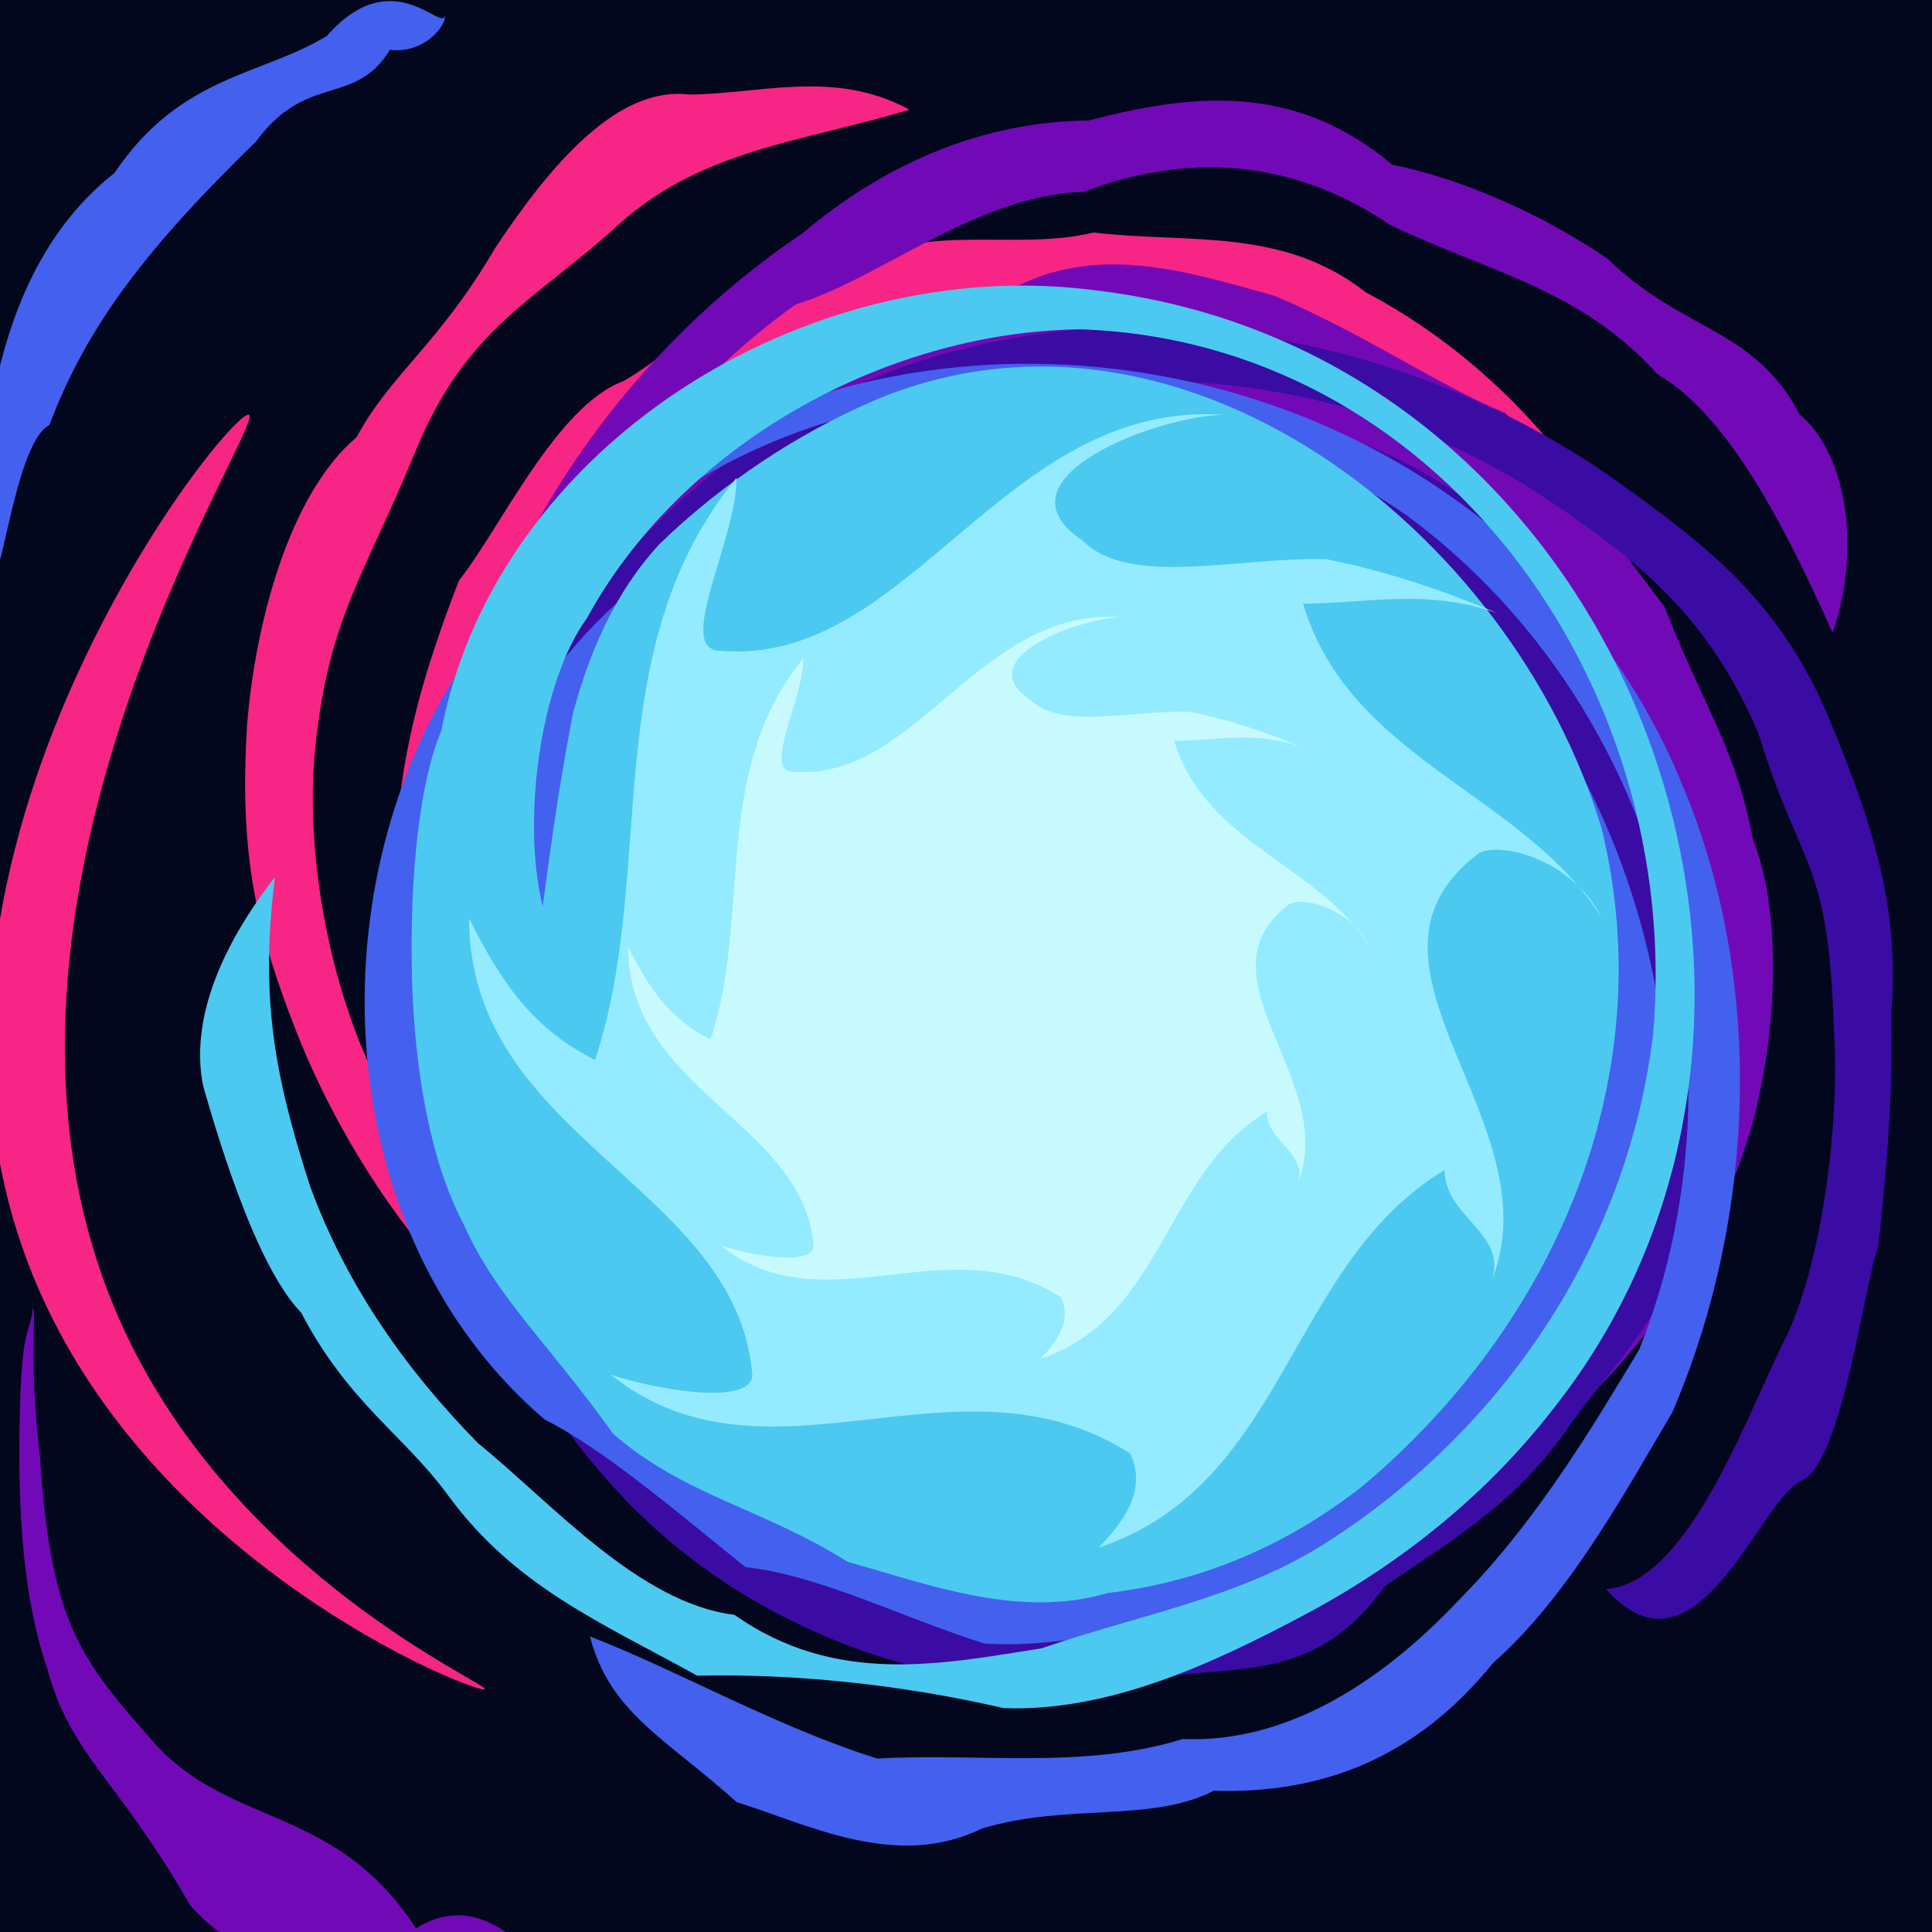 <?xml version="1.0" encoding="UTF-8"?>
<svg id="teleport" xmlns="http://www.w3.org/2000/svg" xmlns:xlink="http://www.w3.org/1999/xlink" viewBox="0 0 50 50">
  <defs>
    <clipPath id="clippath">
      <rect width="50" height="50" fill="none"/>
    </clipPath>
  </defs>
  <g clip-path="url(#clippath)">
    <rect width="50" height="50" fill="#03071e"/>
    <path d="M39.448,14.612c5.283,6.773,1.044,16.841-5.845,21.08-5.829,3.179-12.718,2.12-18.017-1.59-2.12-1.59-3.533-3.533-4.377-5.652-.844-2.12-1.119-4.416-.962-6.712,.157-2.469,.746-4.414,1.629-6.712,1.06-1.329,2.532-4.538,4.259-5.162,1.727-.999,3.709-3.294,5.79-2.924,2.08-1.238,4.259-.418,6.378-.922,2.473,.292,4.887-.147,7.046,1.55,2.159,1.138,4.063,2.826,5.515,4.848,1.452,2.021,2.453,4.377,2.807,6.849,2.12,13.777-12.718,24.375-24.905,19.076-5.034-2.12-9.141-6.624-11.128-11.724-.994-2.55-1.457-4.48-1.242-7.874,.215-2.66,1.109-5.981,2.832-7.427,.883-1.646,2.12-2.387,3.592-4.906,1.472-2.213,3.179-4.181,5.005-3.964,1.825-.004,3.768-.669,5.711,.393-2.826,.848-5.358,1.029-7.517,2.964-2.159,1.985-3.945,2.64-5.279,5.907-1.335,3.242-2.218,4.266-2.571,7.556-.265,2.386,.199,5.465,1.217,7.899,3.055,7.303,11.103,12.37,19.449,11.178,9.008-1.59,15.897-10.068,13.777-19.076-.707-2.473-2.12-4.769-3.964-6.594s-4.121-3.362-6.555-3.768c-2.434-1.494-5.024-1.224-7.497,.824,1.59-.053,3.312-1.5,5.005-.535,1.693,.611,3.357,.219,4.829,1.027,.931,.554,1.849,1.224,2.702,1.97,.853,.746,1.642,1.567,2.317,2.423Z" fill="#f72585"/>
    <path d="M39.411,34.473c-5.457,6.633-16.207,4.694-21.848-1.104-4.375-4.995-4.844-11.949-2.38-17.929,1.089-2.415,2.677-4.218,4.561-5.505,1.884-.954,4.065-2.397,6.34-2.403,2.275-1.276,4.645-.505,6.906,.125,2.3,.969,4.287,2.347,5.967,3.03,1.679,1.58,3.05,3.64,4.117,5.012,1.067,2.722,1.83,3.612,2.292,6.023,.712,1.807,.664,4.717,.025,7.214-.64,2.355-1.871,4.581-3.527,6.44-1.656,1.858-3.736,3.349-6.072,4.234-12.983,5.075-26.563-7.092-24.052-20.142,.485-2.688,1.602-5.279,3.166-7.58,1.564-2.301,3.575-4.312,5.847-5.838,2.272-1.92,4.805-2.906,7.413-2.93,2.608-.676,5.292-1.025,7.866,1.143,1.572,.317,3.623,1.112,5.572,2.434,1.949,1.898,3.797,1.782,4.961,4.019,1.164,.949,1.646,3.372,.863,5.659-.962-2.125-2.548-5.567-4.532-6.689-1.984-2.213-4.366-2.641-6.917-3.863-2.551-1.734-5.272-1.871-7.935-.86-2.773,.084-5.29,2.266-7.443,2.912-2.153,1.525-3.943,3.537-5.262,5.835-2.638,4.594-3.392,10.329-1.402,15.585,3.517,8.444,13.295,13.317,21.623,9.282,2.259-1.229,4.192-3.109,5.57-5.308,1.379-2.199,2.203-4.716,2.247-7.219,.043-3.005-.694-4.71-2.441-7.137,.605,2.222,1.24,3.252,1.614,4.768,.374,2.005,.488,3.193,.052,4.937-.337,1.03-.791,2.072-1.333,3.067-.542,.996-1.171,1.945-1.859,2.79Z" fill="#7209b7"/>
    <path d="M21.806,39.92c-8.119-2.803-10.048-13.555-6.58-20.862,3.157-5.841,9.511-8.705,15.975-8.48,2.643,.179,4.887,1.038,6.749,2.356s3.343,4.043,4.462,5.105c1.119,3.539,1.876,4.835,2.29,6.516,.266,2.516-.039,3.47-.76,6.648-.722,2.719-1.86,3.715-3.263,5.606-1.403,2.086-3.069,3.021-4.847,4.248-1.978,2.795-4.323,1.868-6.753,2.537-2.431,.221-4.946-.157-7.265-1.062-2.319-.904-4.441-2.334-6.084-4.216-9.282-10.4-2.611-27.369,10.496-29.564,5.376-.964,11.274,.576,15.718,3.771,2.222,1.598,4.081,3.024,5.33,5.927,1.249,2.966,1.888,5.13,1.671,7.771,.029,1.532-.014,3.16-.34,6.071-.326,.709-.935,5.744-2.038,6.051-1.103,.652-2.701,5.362-5.003,2.782,2.178-.149,3.724-4.737,4.69-6.58,.966-2.112,1.352-5.681,1.21-7.83-.142-4.563-.813-4.05-1.959-7.737-1.293-3.054-3.143-4.475-5.323-5.961-6.54-4.46-16.049-4.326-22.399,1.219-6.689,6.24-7.848,17.102-1.164,23.503,1.939,1.689,4.375,2.845,6.917,3.371s5.188-.626,7.55-.41c2.362-.977,4.438-2.296,5.838-4.775-1.189,.214-2.489,3.833-3.906,3.174-1.417,.593-2.952,.218-4.61,1.769-1.083,.043-2.217-.019-3.339-.18-1.122-.161-2.231-.42-3.263-.77Z" fill="#3a0ca3"/>
    <path d="M12.186,22.798c.986-8.533,11.07-12.735,18.953-10.924,6.385,1.823,10.551,7.41,11.725,13.771,.396,2.62,.04,4.996-.846,7.098-.885,2.296-2.3,3.385-4.023,5.458-1.723,1.907-3.753,2.277-5.869,3.641-2.242,.107-4.489,.835-6.656,.691-2.167-.687-4.254-1.763-6.178-1.977-1.923-1.549-3.682-3.055-5.193-3.817-1.886-1.609-3.194-3.722-3.934-6.047-1.48-4.651-.691-10.153,2.274-14.174,8.154-11.306,26.162-8.452,31.132,3.874,1.05,2.521,1.518,5.304,1.452,8.086-.066,2.782-.664,5.562-1.745,8.076-1.081,1.809-2.644,4.74-4.638,6.483-1.995,2.464-4.421,3.392-7.228,3.307-1.621,.836-3.782,.31-6.001,.978-2.219,1.087-4.496-.108-6.348-.685-1.852-1.665-3.278-2.302-3.795-4.286,2.262,.876,4.81,2.336,7.436,3.161,2.626-.154,5.331,.293,7.906-.507,2.576,.112,5.022-1.349,7.133-3.582,2.14-2.154,3.692-4.878,4.673-6.483,.982-2.449,1.394-5.111,1.256-7.756-.276-5.291-2.753-10.517-7.276-13.853-7.535-5.186-18.392-3.976-23.201,3.932-1.231,2.258-1.835,4.886-1.8,7.481s.707,5.157,2.029,7.284c1.321,1.201,3.292,3.559,5.921,4.671-1.319-1.507-2.732-1.53-3.942-3.13-1.21-1.184-2.216-2.533-2.722-4.12-.551-2.096-.735-4.486-.496-6.651Z" fill="#4361ee"/>
    <path d="M22.61,10.37c7.91-3.349,16.537,3.352,18.848,11.103,1.562,6.453-1.245,12.833-6.2,16.991-2.084,1.636-4.327,2.498-6.593,2.764-2.266,.668-4.555-.197-6.732-.809-2.177-1.376-4.243-1.719-6.062-3.311-1.773-2.464-3.041-3.545-3.883-5.45-.842-1.589-1.258-3.915-1.326-6.349-.068-2.731,.212-5.106,.76-6.4,.47-2.434,1.663-4.614,3.322-6.404,3.317-3.581,8.493-5.607,13.453-5.009,13.856,1.52,20.252,18.595,11.978,28.995-1.675,2.157-3.866,3.935-6.319,5.25-2.452,1.314-5.166,2.571-7.886,2.464-2.72-.626-5.448-.892-7.927-.839-2.479-1.371-4.711-2.301-6.441-4.658-1.136-1.563-2.579-2.387-3.809-4.739-1.23-1.265-2.248-4.88-2.534-5.86-.286-1.396,.16-3.219,1.858-5.415-.39,3.117-.022,5.13,.916,8.028,.939,2.544,2.448,4.701,4.339,6.629,1.891,1.532,4.165,4.139,6.633,4.44,2.619,1.84,5.33,1.281,7.945,.869,2.615-.895,5.134-1.307,7.367-2.731,4.467-2.849,7.792-7.581,8.465-13.161,.797-9.113-5.609-17.962-14.859-18.246-2.571,.042-5.155,.813-7.396,2.122-2.241,1.309-4.138,3.158-5.337,5.356-1.199,1.638-1.699,5.212-1.145,7.455,.156-1.104,.346-2.717,.779-4.973,.434-1.636,1.111-3.177,2.242-4.399,1.552-1.513,3.54-2.851,5.542-3.711Z" fill="#4cc9f0"/>
    <path d="M38.79,15.885c-1.81-.67-3.439-.263-5.068-.263,1.222,4.072,5.701,4.886,7.737,8.144-.814-1.629-2.85-2.036-3.258-1.629-3.665,2.85,2.036,6.922,.407,10.994,.407-1.222-1.222-1.629-1.222-2.85-4.072,2.443-4.072,8.144-8.958,9.773,.814-.814,1.222-1.629,.814-2.443-4.479-2.85-9.365,1.222-13.437-2.036,1.222,.407,3.665,.814,3.665,0-.407-4.886-7.33-6.108-7.33-11.809,.814,1.629,1.629,2.85,3.258,3.665,1.629-4.886,0-10.587,3.665-15.066,0,1.629-1.629,4.479-.407,4.479,4.886,.407,7.33-6.515,13.03-6.108-1.629,0-6.108,1.629-3.665,3.258,1.222,1.222,4.072,.407,6.309,.479,1.342,.266,2.834,.724,4.46,1.413Z" fill="#94ebff"/>
    <path d="M33.705,19.342c-1.185-.439-2.252-.172-3.318-.172,.8,2.666,3.733,3.199,5.066,5.332-.533-1.066-1.866-1.333-2.133-1.066-2.4,1.866,1.333,4.533,.267,7.199,.267-.8-.8-1.066-.8-1.866-2.666,1.6-2.666,5.332-5.866,6.399,.533-.533,.8-1.066,.533-1.6-2.933-1.866-6.132,.8-8.798-1.333,.8,.267,2.4,.533,2.4,0-.267-3.199-4.799-3.999-4.799-7.732,.533,1.066,1.066,1.866,2.133,2.4,1.066-3.199,0-6.932,2.4-9.865,0,1.066-1.066,2.933-.267,2.933,3.199,.267,4.799-4.266,8.532-3.999-1.066,0-3.999,1.066-2.4,2.133,.8,.8,2.666,.267,4.131,.314,.879,.174,1.855,.474,2.92,.925Z" fill="#c7faff"/>
    <path d="M.739,32.724C-3.316,22.141,5.969,10.543,6.44,10.735c.484,.197-8.144,12.967-3.258,23.617,2.939,6.406,9.473,9.224,9.365,9.365-.123,.161-8.829-3.219-11.809-10.994Z" fill="#f72585"/>
    <path d="M.853,33.837c.088,.145-.11,1.458,.177,3.81,.287,4.449,1.057,5.303,3.08,7.591,1.999,2.061,4.588,1.51,6.655,4.667,2.067-1.3,3.613,1.596,3.525,1.441-.08,1.274-1.483,1.401-3.335,.362-1.852-1.093-4.154-.265-6.03-2.398-1.949-3.376-3.077-3.844-3.705-6.138-.628-1.83-.758-4.095-.711-6.38,.046-2.603,.269-2.2,.344-2.956Z" fill="#7209b7"/>
    <path d="M6.626,3.663c1.307-1.792,2.557-.889,3.465-2.374,.909,.114,1.477-.662,1.421-.884-.078,.431-1.361-1.406-3.052,.525-1.691,1.031-3.789,1.01-5.499,3.547C1.018,6.012,.08,8.374-.311,11.082c-.391,.626-.233,3.227,.014,3.575,.265,1.401,.606-3.168,1.575-3.656,.969-2.587,2.567-4.635,5.348-7.339Z" fill="#4361ee"/>
  </g>
</svg>